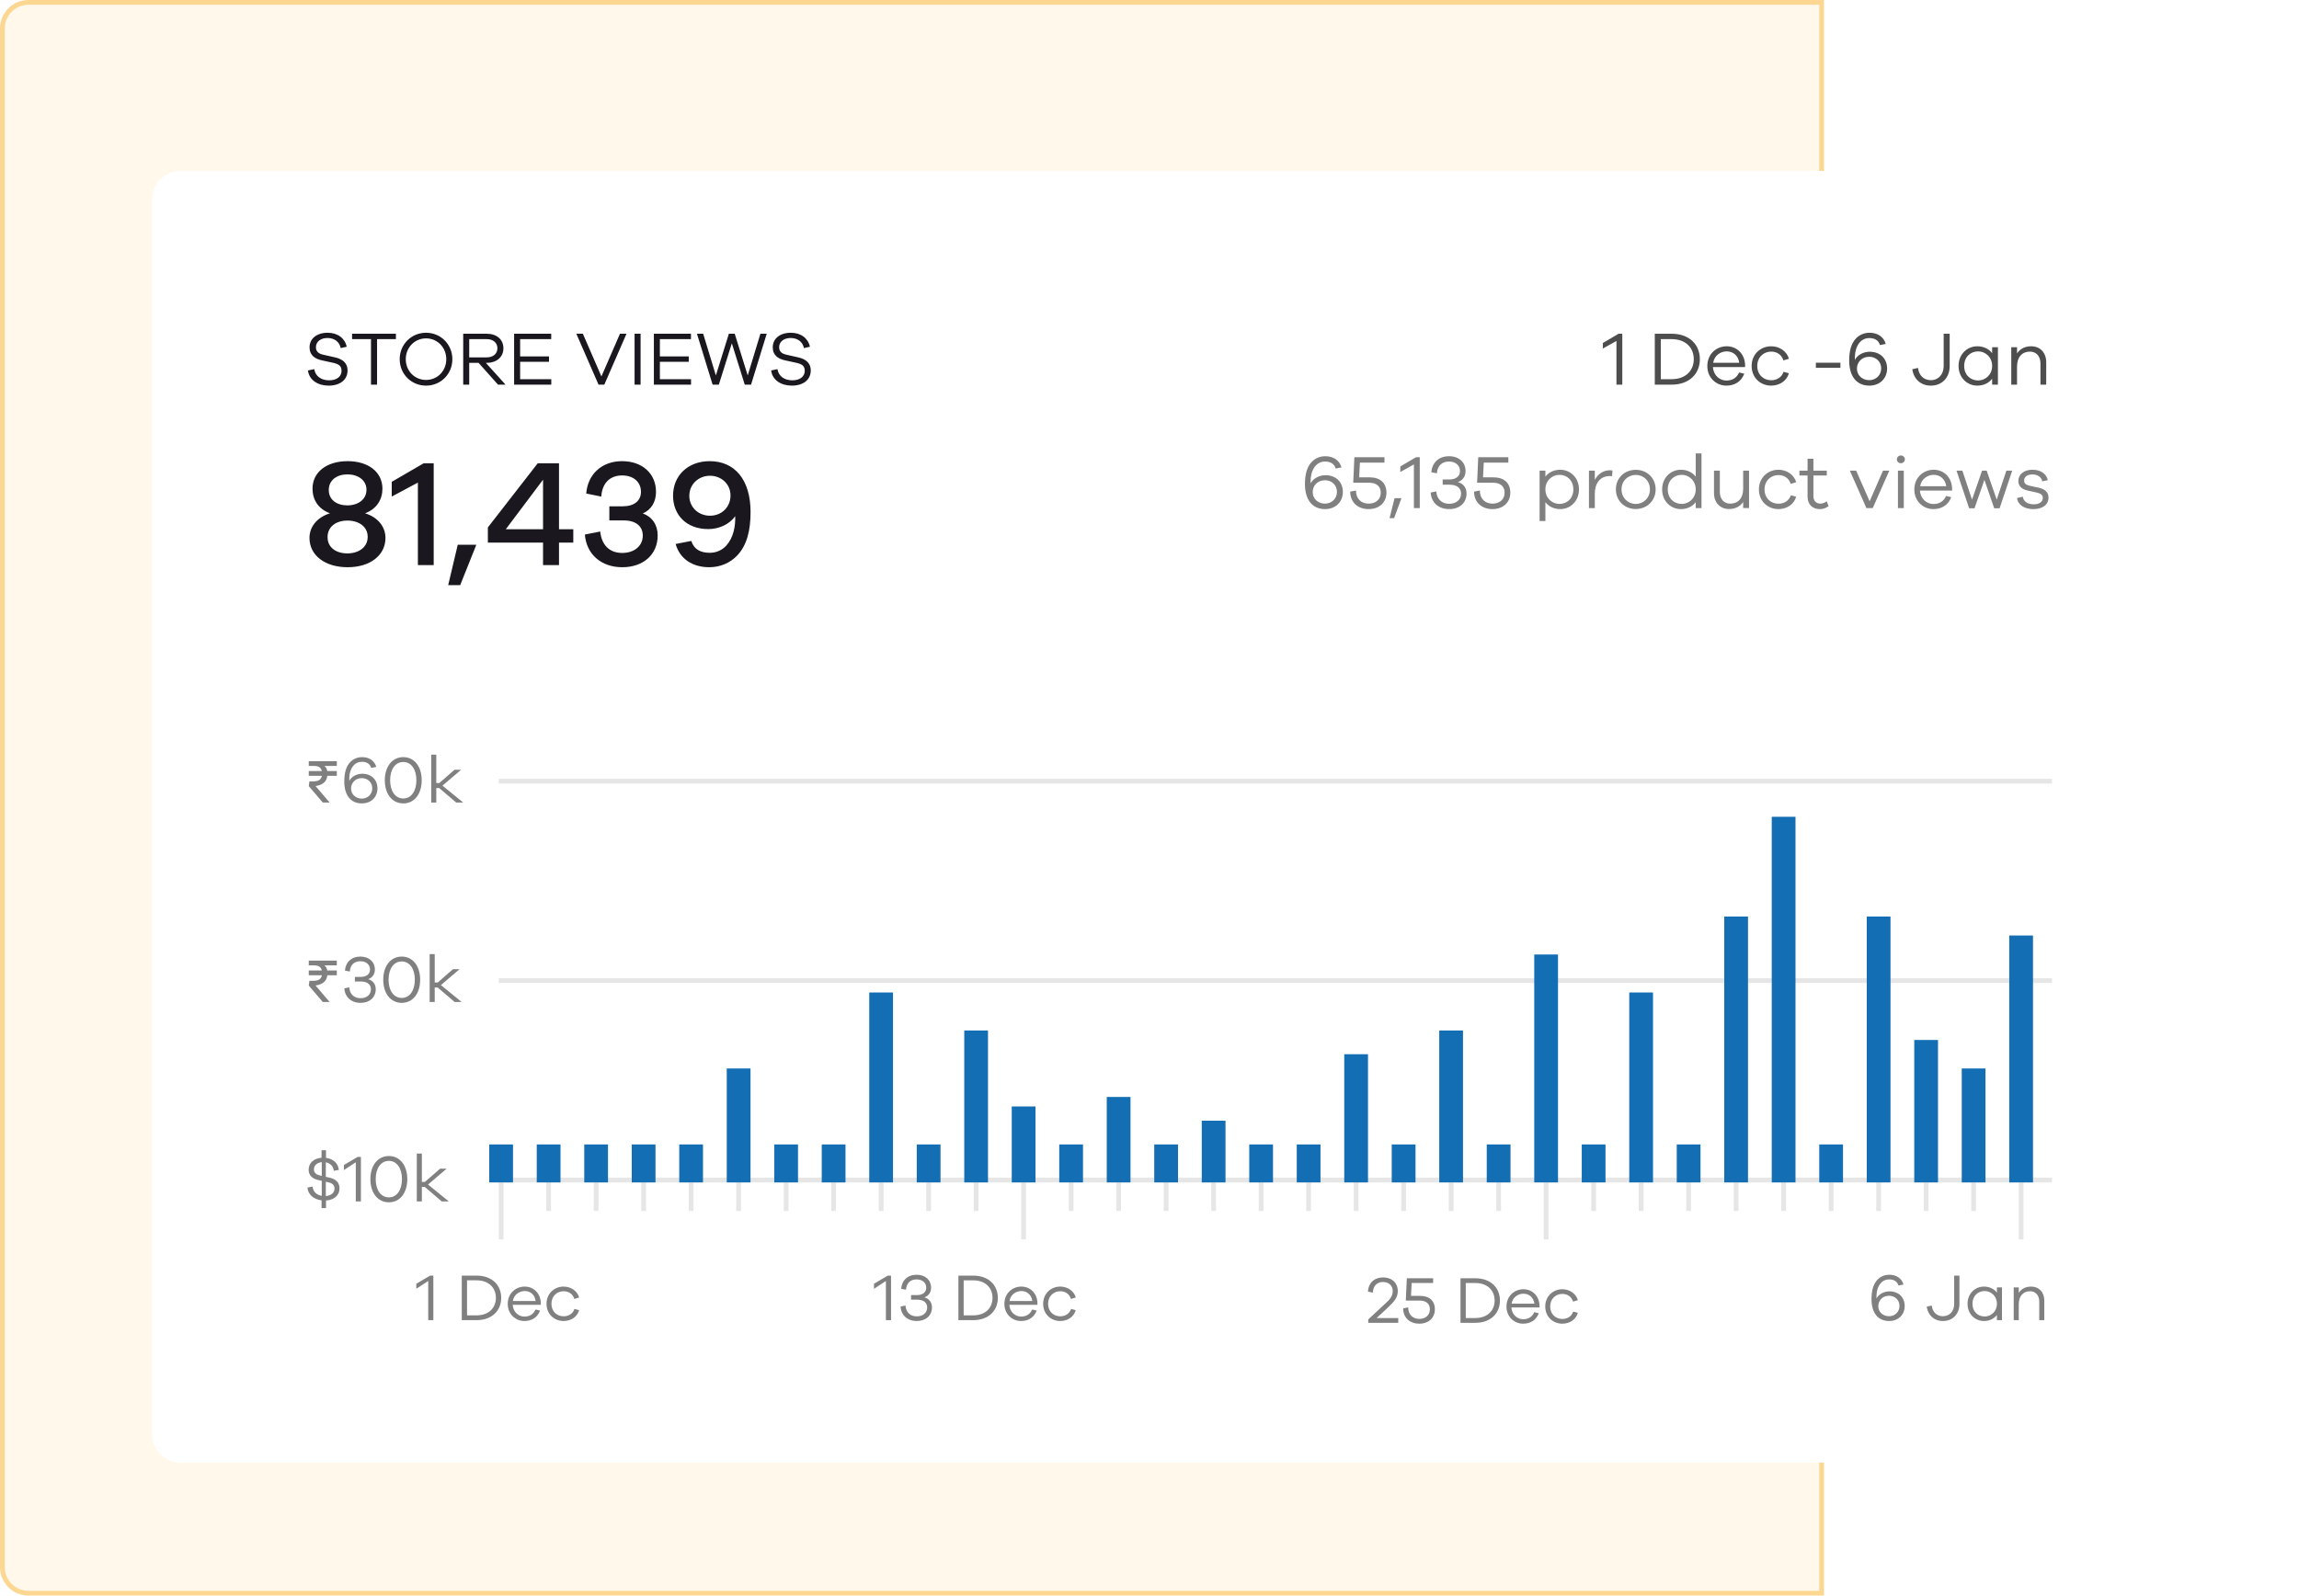 <svg width="484" height="336" viewBox="0 0 484 336" fill="none" xmlns="http://www.w3.org/2000/svg">
<path d="M384 336L6 336C2.686 336 2.34843e-07 333.314 5.24537e-07 330L2.88495e-05 6C2.91392e-05 2.686 2.686 -2.81793e-06 6 -2.52823e-06L384 3.05176e-05L384 336Z" fill="#FAB73B" fill-opacity="0.1"/>
<path d="M383.5 335.5L6 335.5C2.962 335.5 0.5 333.038 0.5 330L0.5 6C0.5 2.962 2.962 0.5 6 0.5L383.5 0.5L383.5 335.5Z" stroke="#FAB73B" stroke-opacity="0.5"/>
<g filter="url(#filter0_d)">
<path d="M32 38C32 34.686 34.686 32 38 32L458 32C461.314 32 464 34.686 464 38L464 298C464 301.314 461.314 304 458 304L38 304C34.686 304 32 301.314 32 298L32 38Z" fill="white"/>
</g>
<path d="M68.976 70.072C66.688 70.072 65.168 71.304 65.168 73.144C65.168 74.856 66.368 75.576 67.744 75.88L70.16 76.408C71.36 76.68 71.904 77.08 71.904 78.088C71.904 79.272 70.928 80.088 69.296 80.088C67.632 80.088 66.4 79.24 66.16 77.736L64.832 78.008C65.088 80.04 66.912 81.208 69.184 81.208C71.584 81.208 73.168 79.976 73.168 78.024C73.168 76.312 71.952 75.56 70.464 75.24L68.128 74.712C67.12 74.504 66.512 74.072 66.512 73.112C66.512 71.96 67.504 71.176 68.944 71.176C70.416 71.176 71.488 72.008 71.728 73.304L72.992 73.016C72.624 71.256 71.12 70.072 68.976 70.072ZM83.351 71.416V70.28H74.119V71.416H78.103V81H79.383V71.416H83.351ZM89.698 70.072C86.578 70.072 84.146 72.536 84.146 75.64C84.146 78.76 86.578 81.208 89.698 81.208C92.802 81.208 95.234 78.76 95.234 75.64C95.234 72.536 92.802 70.072 89.698 70.072ZM89.698 80.008C87.298 80.008 85.426 78.12 85.426 75.64C85.426 73.176 87.298 71.256 89.698 71.256C92.082 71.256 93.954 73.176 93.954 75.64C93.954 78.12 92.082 80.008 89.698 80.008ZM106.429 81L102.285 76.408H102.477C104.573 76.408 105.981 75.176 105.981 73.336C105.981 71.496 104.573 70.28 102.477 70.28H97.517V81H98.781V76.408H100.749L104.845 81H106.429ZM98.781 75.256V71.416H102.477C103.821 71.416 104.717 72.184 104.717 73.336C104.717 74.488 103.821 75.256 102.477 75.256H98.781ZM116.06 79.848H109.5V76.184H115.58V75.048H109.5V71.416H116.044V70.28H108.236V81H116.06V79.848ZM131.895 70.28H130.519L126.615 79.272L122.711 70.28H121.335L126.007 81H127.223L131.895 70.28ZM134.86 81V70.28H133.596V81H134.86ZM145.482 79.848H138.922V76.184H145.002V75.048H138.922V71.416H145.466V70.28H137.658V81H145.482V79.848ZM161.414 70.28H160.086L157.414 79.064L154.678 70.28H153.446L150.71 79.064L148.038 70.28H146.726L150.022 81H151.334L154.07 72.296L156.79 81H158.118L161.414 70.28ZM166.492 70.072C164.204 70.072 162.684 71.304 162.684 73.144C162.684 74.856 163.884 75.576 165.26 75.88L167.676 76.408C168.876 76.68 169.42 77.08 169.42 78.088C169.42 79.272 168.444 80.088 166.812 80.088C165.148 80.088 163.916 79.24 163.676 77.736L162.348 78.008C162.604 80.04 164.428 81.208 166.7 81.208C169.1 81.208 170.684 79.976 170.684 78.024C170.684 76.312 169.468 75.56 167.98 75.24L165.644 74.712C164.636 74.504 164.028 74.072 164.028 73.112C164.028 71.96 165.02 71.176 166.46 71.176C167.932 71.176 169.004 72.008 169.244 73.304L170.508 73.016C170.14 71.256 168.636 70.072 166.492 70.072Z" fill="#1A181E"/>
<path d="M76.864 108.088C79.328 107.16 80.512 105.176 80.512 102.904C80.512 99.448 77.6 97.112 73.184 97.112C68.736 97.112 65.792 99.448 65.792 102.904C65.792 105.24 67.008 107.192 69.472 108.088C66.624 108.984 65.152 111.032 65.152 113.272C65.152 116.92 68.384 119.448 73.184 119.448C77.952 119.448 81.152 116.92 81.152 113.272C81.152 111.064 79.712 108.984 76.864 108.088ZM73.152 99.896C75.328 99.896 77.152 101.08 77.152 103.128C77.152 105.176 75.392 106.424 73.12 106.424C70.88 106.424 69.216 105.24 69.216 103.192C69.216 101.08 70.944 99.896 73.152 99.896ZM73.12 116.536C70.784 116.536 68.96 115.32 68.96 113.112C68.96 110.904 70.752 109.624 73.152 109.624C75.552 109.624 77.408 110.904 77.408 113.048C77.408 115.288 75.456 116.536 73.12 116.536ZM91.305 97.56H89.192L82.472 101.464V104.568L87.977 101.624V119H91.305V97.56ZM96.882 123.224L100.242 114.808V114.712H96.37L94.353 123.224H96.882ZM120.693 114.264V111.448H117.685V97.56H113.205L102.709 111.064V114.264H114.325V119H117.685V114.264H120.693ZM114.325 111.448H106.485L114.325 101.016V111.448ZM135.322 108.12C137.05 107.384 138.106 105.752 138.106 103.576C138.106 99.736 135.226 97.112 130.97 97.112C126.65 97.112 123.738 99.896 123.418 103.928L126.586 104.568C126.778 101.624 128.506 100.12 130.97 100.12C133.37 100.12 134.938 101.496 134.938 103.576C134.938 105.464 133.498 106.616 131.13 106.616H128.282V109.592H131.322C133.85 109.592 135.322 110.808 135.322 112.792C135.322 114.968 133.53 116.44 131.002 116.44C128.25 116.44 126.65 114.712 126.362 111.928L123.13 112.568C123.45 116.664 126.522 119.448 131.002 119.448C135.45 119.448 138.458 116.76 138.458 112.76C138.458 110.488 137.274 108.824 135.322 108.12ZM149.406 97.112C144.798 97.112 141.694 100.184 141.694 104.376C141.694 108.44 144.51 111.416 149.118 111.416C151.39 111.416 153.598 110.392 154.782 108.696C154.846 110.968 154.366 113.272 152.894 114.904C152.062 115.8 150.878 116.408 149.438 116.408C147.486 116.408 146.11 115.704 145.534 113.912L142.238 114.552C143.134 117.72 145.822 119.448 149.31 119.448C151.678 119.448 153.694 118.52 155.134 117.048C157.246 114.872 158.014 111.704 158.014 107.832C158.014 101.016 154.686 97.112 149.406 97.112ZM149.47 108.6C147.07 108.6 145.118 106.84 145.118 104.408C145.118 101.976 147.07 100.184 149.47 100.184C151.806 100.184 153.79 101.88 153.79 104.344C153.79 106.776 151.934 108.6 149.47 108.6Z" fill="#1A181E"/>
<path d="M279.044 100.072C277.716 100.072 276.468 100.744 275.924 101.784C275.876 100.504 276.084 99.032 276.996 98.04C277.46 97.528 278.132 97.192 278.964 97.192C280.084 97.192 280.9 97.656 281.204 98.664L282.42 98.424C281.988 96.904 280.676 96.072 279.012 96.072C277.86 96.072 276.884 96.52 276.18 97.24C275.124 98.328 274.724 99.96 274.724 101.928C274.724 105.256 276.292 107.208 278.948 107.208C281.22 107.208 282.708 105.656 282.708 103.592C282.708 101.576 281.316 100.072 279.044 100.072ZM278.932 106.056C277.508 106.056 276.356 105.064 276.356 103.624C276.356 102.264 277.38 101.128 278.932 101.128C280.404 101.128 281.46 102.184 281.46 103.576C281.46 104.968 280.404 106.056 278.932 106.056ZM286.138 100.52L286.298 97.416H291.466V96.28H285.13L284.89 101.656H288.266C289.722 101.656 290.682 102.36 290.682 103.752C290.682 105.144 289.658 106.056 288.138 106.056C286.602 106.056 285.466 105.064 285.466 103.288L284.25 103.528C284.266 105.848 285.93 107.208 288.122 107.208C290.394 107.208 291.882 105.784 291.882 103.736C291.882 101.656 290.49 100.52 288.362 100.52H286.138ZM293.497 109.112L295.033 104.936V104.904H293.593L292.537 109.112H293.497ZM298.897 96.28H298.113L294.801 98.232V99.4L297.665 97.8V107H298.897V96.28ZM306.921 101.512C307.913 101.176 308.537 100.344 308.537 99.192C308.537 97.336 307.145 96.072 305.049 96.072C302.889 96.072 301.481 97.448 301.337 99.448L302.505 99.672C302.601 98.088 303.577 97.192 305.033 97.192C306.441 97.192 307.369 97.992 307.369 99.192C307.369 100.296 306.505 100.968 305.129 100.968H303.721V102.072H305.209C306.697 102.072 307.593 102.76 307.593 103.944C307.593 105.24 306.569 106.088 305.097 106.088C303.481 106.088 302.489 105.064 302.377 103.48L301.193 103.72C301.321 105.8 302.825 107.208 305.097 107.208C307.273 107.208 308.745 105.896 308.745 103.928C308.745 102.696 308.057 101.832 306.921 101.512ZM312.216 100.52L312.376 97.416H317.544V96.28H311.208L310.968 101.656H314.344C315.8 101.656 316.76 102.36 316.76 103.752C316.76 105.144 315.736 106.056 314.216 106.056C312.68 106.056 311.544 105.064 311.544 103.288L310.328 103.528C310.344 105.848 312.008 107.208 314.2 107.208C316.472 107.208 317.96 105.784 317.96 103.736C317.96 101.656 316.568 100.52 314.44 100.52H312.216ZM328.479 98.92C327.167 98.92 326.047 99.448 325.343 100.376V99.112H324.127V109.72H325.343V105.752C326.047 106.68 327.167 107.208 328.479 107.208C330.575 107.208 332.415 105.56 332.415 103.064C332.415 100.568 330.575 98.92 328.479 98.92ZM328.287 106.12C326.799 106.12 325.343 104.936 325.343 103.064C325.343 101.176 326.799 99.992 328.287 99.992C329.919 99.992 331.231 101.176 331.231 103.064C331.231 104.936 329.919 106.12 328.287 106.12ZM338.917 99.032C337.461 99.032 336.389 99.88 335.749 101.048V99.112H334.517V107H335.749V103.96C335.749 101.832 336.821 100.248 338.917 100.248C339.061 100.248 339.237 100.248 339.381 100.264L339.477 99.096C339.253 99.032 339.109 99.032 338.917 99.032ZM344.38 98.936C342.028 98.936 340.188 100.632 340.188 103.048C340.188 105.464 342.028 107.192 344.38 107.192C346.7 107.192 348.556 105.464 348.556 103.048C348.556 100.632 346.7 98.936 344.38 98.936ZM344.38 106.12C342.748 106.12 341.372 104.872 341.372 103.048C341.372 101.24 342.748 100.008 344.38 100.008C345.996 100.008 347.356 101.24 347.356 103.048C347.356 104.872 345.996 106.12 344.38 106.12ZM358.21 95.48H356.994V100.376C356.29 99.448 355.17 98.92 353.858 98.92C351.762 98.92 349.922 100.568 349.922 103.064C349.922 105.56 351.762 107.208 353.858 107.208C355.17 107.208 356.29 106.68 356.994 105.752V107H358.21V95.48ZM354.05 106.12C352.418 106.12 351.106 104.936 351.106 103.064C351.106 101.176 352.418 99.992 354.05 99.992C355.538 99.992 356.994 101.176 356.994 103.064C356.994 104.936 355.538 106.12 354.05 106.12ZM368.217 99.112H366.985V102.904C366.985 104.952 365.897 106.056 364.249 106.056C362.937 106.056 362.073 105.08 362.073 103.608V99.112H360.841V103.832C360.841 105.832 362.105 107.192 364.009 107.192C365.321 107.192 366.345 106.648 366.985 105.704V106.984H368.217V99.112ZM374.409 106.072C372.793 106.072 371.481 104.904 371.481 103.064C371.481 101.256 372.793 100.04 374.409 100.04C375.577 100.04 376.633 100.68 376.985 101.896L378.153 101.544C377.673 99.928 376.137 98.92 374.409 98.92C372.185 98.92 370.297 100.584 370.297 103.064C370.297 105.576 372.185 107.208 374.409 107.208C376.153 107.208 377.705 106.216 378.137 104.6L377.017 104.296C376.633 105.48 375.577 106.072 374.409 106.072ZM384.572 105.576C384.172 105.864 383.676 106.056 383.228 106.056C382.348 106.056 381.772 105.48 381.772 104.456V100.136H384.588V99.112H381.772V96.6H380.54V99.112H378.828V100.136H380.54V104.536C380.54 106.28 381.58 107.208 383.148 107.208C383.788 107.208 384.332 107.032 384.972 106.584L384.572 105.576ZM397.748 99.112H396.42L393.604 105.56L390.772 99.112H389.444L392.932 107H394.26L397.748 99.112ZM400.175 95.912C399.695 95.912 399.343 96.296 399.343 96.728C399.343 97.192 399.695 97.544 400.175 97.544C400.655 97.544 401.023 97.192 401.023 96.728C401.023 96.296 400.655 95.912 400.175 95.912ZM400.799 107V99.112H399.567V107H400.799ZM410.968 102.856C410.888 100.504 409.224 98.92 407.096 98.92C404.92 98.92 403.016 100.552 403.016 103.08C403.016 105.592 404.92 107.208 407.016 107.208C408.792 107.208 410.168 106.344 410.792 104.696L409.704 104.44C409.144 105.704 408.136 106.136 407.016 106.136C405.656 106.136 404.312 105.08 404.2 103.304H410.968V102.856ZM407.096 99.992C408.408 99.992 409.512 100.84 409.736 102.392H404.248C404.488 100.84 405.816 99.992 407.096 99.992ZM423.625 99.112H422.393L420.361 105.224L418.249 99.112H417.273L415.161 105.224L413.129 99.112H411.897L414.553 107.032H415.689L417.769 101.048L419.833 107.032H420.969L423.625 99.112ZM424.642 104.872C424.834 106.408 426.274 107.208 428.082 107.208C429.97 107.208 431.266 106.328 431.266 104.776C431.266 103.576 430.386 102.968 429.234 102.712L427.33 102.296C426.562 102.12 426.13 101.832 426.13 101.208C426.13 100.456 426.754 99.912 427.874 99.912C429.042 99.912 429.794 100.504 429.954 101.368L431.122 101.112C430.834 99.832 429.682 98.92 427.906 98.92C426.098 98.92 424.914 99.88 424.914 101.304C424.914 102.392 425.65 103.048 426.962 103.32L428.77 103.72C429.57 103.896 430.066 104.2 430.066 104.856C430.066 105.672 429.314 106.2 428.178 106.2C426.93 106.2 425.97 105.64 425.858 104.6L424.642 104.872Z" fill="#808080"/>
<path d="M341.538 70.28H340.754L337.442 72.232V73.4L340.306 71.8V81H341.538V70.28ZM348.377 70.28V81H351.929C355.689 81 357.865 78.664 357.865 75.64C357.865 72.6 355.689 70.28 351.929 70.28H348.377ZM349.641 79.848V71.416H351.913C354.921 71.416 356.585 73.256 356.585 75.64C356.585 78.008 354.921 79.848 351.913 79.848H349.641ZM367.39 76.856C367.31 74.504 365.646 72.92 363.518 72.92C361.342 72.92 359.438 74.552 359.438 77.08C359.438 79.592 361.342 81.208 363.438 81.208C365.214 81.208 366.59 80.344 367.214 78.696L366.126 78.44C365.566 79.704 364.558 80.136 363.438 80.136C362.078 80.136 360.734 79.08 360.622 77.304H367.39V76.856ZM363.518 73.992C364.83 73.992 365.934 74.84 366.158 76.392H360.67C360.91 74.84 362.238 73.992 363.518 73.992ZM372.878 80.072C371.262 80.072 369.95 78.904 369.95 77.064C369.95 75.256 371.262 74.04 372.878 74.04C374.046 74.04 375.102 74.68 375.454 75.896L376.622 75.544C376.142 73.928 374.606 72.92 372.878 72.92C370.654 72.92 368.766 74.584 368.766 77.064C368.766 79.576 370.654 81.208 372.878 81.208C374.622 81.208 376.174 80.216 376.606 78.6L375.486 78.296C375.102 79.48 374.046 80.072 372.878 80.072ZM387.456 77.448V76.376H382.288V77.448H387.456ZM393.622 74.072C392.294 74.072 391.046 74.744 390.502 75.784C390.454 74.504 390.662 73.032 391.574 72.04C392.038 71.528 392.71 71.192 393.542 71.192C394.662 71.192 395.478 71.656 395.782 72.664L396.998 72.424C396.566 70.904 395.254 70.072 393.59 70.072C392.438 70.072 391.462 70.52 390.758 71.24C389.702 72.328 389.302 73.96 389.302 75.928C389.302 79.256 390.87 81.208 393.526 81.208C395.798 81.208 397.286 79.656 397.286 77.592C397.286 75.576 395.894 74.072 393.622 74.072ZM393.51 80.056C392.086 80.056 390.934 79.064 390.934 77.624C390.934 76.264 391.958 75.128 393.51 75.128C394.982 75.128 396.038 76.184 396.038 77.576C396.038 78.968 394.982 80.056 393.51 80.056ZM410.459 70.28H409.195V77.096C409.195 78.824 408.107 80.056 406.491 80.056C404.955 80.056 403.979 79 403.787 77.48L402.587 77.752C402.875 79.784 404.331 81.208 406.491 81.208C408.875 81.208 410.459 79.496 410.459 77.096V70.28ZM420.615 73.112H419.399V74.376C418.695 73.448 417.575 72.92 416.263 72.92C414.167 72.92 412.327 74.568 412.327 77.064C412.327 79.56 414.167 81.208 416.263 81.208C417.575 81.208 418.695 80.68 419.399 79.752V81H420.615V73.112ZM416.455 80.12C414.823 80.12 413.511 78.936 413.511 77.064C413.511 75.176 414.823 73.992 416.455 73.992C417.943 73.992 419.399 75.176 419.399 77.064C419.399 78.936 417.943 80.12 416.455 80.12ZM427.616 72.92C426.288 72.92 425.28 73.464 424.64 74.424V73.112H423.424V81H424.64V77.208C424.64 75.16 425.728 74.04 427.376 74.04C428.688 74.04 429.568 75.032 429.568 76.504V81H430.784V76.28C430.784 74.28 429.52 72.92 427.616 72.92Z" fill="#4D4D4D"/>
<path d="M105 164H432V165H105V164Z" fill="#E6E6E6"/>
<path d="M68.907 163.367C68.843 163.96 68.613 164.438 68.217 164.803C67.82 165.167 67.226 165.409 66.433 165.527L69.393 169H67.957L65.004 165.548L65.141 164.55H65.769C65.993 164.55 66.189 164.541 66.357 164.522C66.526 164.504 66.672 164.479 66.795 164.447C66.922 164.411 67.032 164.367 67.123 164.317C67.214 164.263 67.299 164.201 67.376 164.133C67.576 163.941 67.706 163.686 67.766 163.367H65.004V162.369H67.752C67.716 162.191 67.656 162.041 67.574 161.918C67.497 161.79 67.394 161.676 67.267 161.576C67.139 161.476 66.97 161.403 66.761 161.357C66.556 161.312 66.28 161.289 65.934 161.289H65.004V160.291H70.91V161.289H68.285C68.445 161.403 68.577 161.553 68.682 161.74C68.787 161.927 68.859 162.137 68.9 162.369H70.91V163.367H68.907Z" fill="#808080"/>
<path d="M76.26 162.938C75.098 162.938 74.006 163.526 73.53 164.436C73.488 163.316 73.67 162.028 74.468 161.16C74.874 160.712 75.462 160.418 76.19 160.418C77.17 160.418 77.884 160.824 78.15 161.706L79.214 161.496C78.836 160.166 77.688 159.438 76.232 159.438C75.224 159.438 74.37 159.83 73.754 160.46C72.83 161.412 72.48 162.84 72.48 164.562C72.48 167.474 73.852 169.182 76.176 169.182C78.164 169.182 79.466 167.824 79.466 166.018C79.466 164.254 78.248 162.938 76.26 162.938ZM76.162 168.174C74.916 168.174 73.908 167.306 73.908 166.046C73.908 164.856 74.804 163.862 76.162 163.862C77.45 163.862 78.374 164.786 78.374 166.004C78.374 167.222 77.45 168.174 76.162 168.174Z" fill="#808080"/>
<path d="M84.903 159.438C82.579 159.438 81.011 161.412 81.011 164.31C81.011 167.222 82.579 169.182 84.903 169.182C87.227 169.182 88.781 167.222 88.781 164.31C88.781 161.412 87.227 159.438 84.903 159.438ZM84.903 168.146C83.223 168.146 82.131 166.592 82.131 164.31C82.131 162.014 83.223 160.46 84.903 160.46C86.569 160.46 87.661 162.014 87.661 164.31C87.661 166.592 86.569 168.146 84.903 168.146Z" fill="#808080"/>
<path d="M93.15 165.444L97.07 162.098H95.684L92.478 164.898H91.848V158.92H90.784V169H91.848V165.948H92.464L96.034 169H97.518L93.15 165.444Z" fill="#808080"/>
<path d="M105 206H432V207H105V206Z" fill="#E6E6E6"/>
<path d="M68.907 205.367C68.843 205.96 68.613 206.438 68.217 206.803C67.82 207.167 67.226 207.409 66.433 207.527L69.393 211H67.957L65.004 207.548L65.141 206.55H65.769C65.993 206.55 66.189 206.541 66.357 206.522C66.526 206.504 66.672 206.479 66.795 206.447C66.922 206.411 67.032 206.367 67.123 206.317C67.214 206.263 67.299 206.201 67.376 206.133C67.576 205.941 67.706 205.686 67.766 205.367H65.004V204.369H67.752C67.716 204.191 67.656 204.041 67.574 203.918C67.497 203.79 67.394 203.676 67.267 203.576C67.139 203.476 66.97 203.403 66.761 203.357C66.556 203.312 66.28 203.289 65.934 203.289H65.004V202.291H70.91V203.289H68.285C68.445 203.403 68.577 203.553 68.682 203.74C68.787 203.927 68.859 204.137 68.9 204.369H70.91V205.367H68.907Z" fill="#808080"/>
<path d="M77.506 206.198C78.374 205.904 78.92 205.176 78.92 204.168C78.92 202.544 77.702 201.438 75.868 201.438C73.978 201.438 72.746 202.642 72.62 204.392L73.642 204.588C73.726 203.202 74.58 202.418 75.854 202.418C77.086 202.418 77.898 203.118 77.898 204.168C77.898 205.134 77.142 205.722 75.938 205.722H74.706V206.688H76.008C77.31 206.688 78.094 207.29 78.094 208.326C78.094 209.46 77.198 210.202 75.91 210.202C74.496 210.202 73.628 209.306 73.53 207.92L72.494 208.13C72.606 209.95 73.922 211.182 75.91 211.182C77.814 211.182 79.102 210.034 79.102 208.312C79.102 207.234 78.5 206.478 77.506 206.198Z" fill="#808080"/>
<path d="M84.575 201.438C82.251 201.438 80.683 203.412 80.683 206.31C80.683 209.222 82.251 211.182 84.575 211.182C86.899 211.182 88.453 209.222 88.453 206.31C88.453 203.412 86.899 201.438 84.575 201.438ZM84.575 210.146C82.895 210.146 81.803 208.592 81.803 206.31C81.803 204.014 82.895 202.46 84.575 202.46C86.241 202.46 87.333 204.014 87.333 206.31C87.333 208.592 86.241 210.146 84.575 210.146Z" fill="#808080"/>
<path d="M92.822 207.444L96.742 204.098H95.356L92.15 206.898H91.52V200.92H90.456V211H91.52V207.948H92.136L95.706 211H97.19L92.822 207.444Z" fill="#808080"/>
<path d="M105 248H432V249H105V248Z" fill="#E6E6E6"/>
<path d="M71.475 250.242C71.475 248.842 70.495 248.226 69.291 247.974L68.591 247.82V244.768C69.473 244.936 70.187 245.538 70.271 246.56L71.335 246.35C71.209 245.006 70.173 244.012 68.633 243.83V242.22H67.695V243.802C66.085 243.928 64.979 244.88 64.979 246.322C64.979 247.666 65.945 248.282 67.107 248.52L67.737 248.66V251.824C66.729 251.656 65.917 251.012 65.805 249.864L64.727 250.088C64.853 251.614 66.127 252.58 67.695 252.776V254.4H68.633V252.804C70.313 252.706 71.475 251.74 71.475 250.242ZM67.401 247.54C66.631 247.358 66.085 247.036 66.085 246.252C66.085 245.412 66.743 244.838 67.737 244.726V247.624L67.401 247.54ZM68.591 251.866V248.856L69.025 248.954C69.907 249.136 70.425 249.5 70.425 250.284C70.425 251.166 69.711 251.782 68.591 251.866Z" fill="#808080"/>
<path d="M75.295 243.62L72.397 245.328V246.392L74.903 244.754V253H75.981V243.62H75.295Z" fill="#808080"/>
<path d="M81.868 243.438C79.544 243.438 77.976 245.412 77.976 248.31C77.976 251.222 79.544 253.182 81.868 253.182C84.192 253.182 85.746 251.222 85.746 248.31C85.746 245.412 84.192 243.438 81.868 243.438ZM81.868 252.146C80.188 252.146 79.096 250.592 79.096 248.31C79.096 246.014 80.188 244.46 81.868 244.46C83.534 244.46 84.626 246.014 84.626 248.31C84.626 250.592 83.534 252.146 81.868 252.146Z" fill="#808080"/>
<path d="M90.114 249.444L94.034 246.098H92.648L89.442 248.898H88.812V242.92H87.748V253H88.812V249.948H89.428L92.998 253H94.482L90.114 249.444Z" fill="#808080"/>
<path d="M90.546 268.62L87.648 270.328V271.392L90.154 269.754V278H91.232V268.62H90.546Z" fill="#808080"/>
<path d="M100.324 268.62H97.216V278H100.324C103.614 278 105.518 275.956 105.518 273.31C105.518 270.65 103.614 268.62 100.324 268.62ZM100.31 276.992H98.322V269.614H100.31C102.942 269.614 104.398 271.224 104.398 273.31C104.398 275.382 102.942 276.992 100.31 276.992Z" fill="#808080"/>
<path d="M113.853 274.374C113.783 272.316 112.327 270.93 110.465 270.93C108.561 270.93 106.895 272.358 106.895 274.57C106.895 276.768 108.561 278.182 110.395 278.182C111.949 278.182 113.153 277.426 113.699 275.984L112.747 275.76C112.257 276.866 111.375 277.244 110.395 277.244C109.205 277.244 108.029 276.32 107.931 274.766H113.853V274.374ZM110.465 271.868C111.627 271.868 112.579 272.61 112.775 273.968H107.973C108.183 272.61 109.345 271.868 110.465 271.868Z" fill="#808080"/>
<path d="M118.655 277.188C117.241 277.188 116.093 276.166 116.093 274.556C116.093 272.974 117.241 271.91 118.655 271.91C119.677 271.91 120.601 272.47 120.909 273.534L121.931 273.226C121.511 271.812 120.167 270.93 118.655 270.93C116.709 270.93 115.057 272.386 115.057 274.556C115.057 276.754 116.709 278.182 118.655 278.182C120.181 278.182 121.539 277.314 121.917 275.9L120.937 275.634C120.601 276.67 119.677 277.188 118.655 277.188Z" fill="#808080"/>
<path d="M186.898 268.621L184 270.329V271.393L186.506 269.755V278.001H187.584V268.621H186.898Z" fill="#808080"/>
<path d="M194.605 273.199C195.473 272.905 196.019 272.177 196.019 271.169C196.019 269.545 194.801 268.439 192.967 268.439C191.077 268.439 189.845 269.643 189.719 271.393L190.741 271.589C190.825 270.203 191.679 269.419 192.953 269.419C194.185 269.419 194.997 270.119 194.997 271.169C194.997 272.135 194.241 272.723 193.037 272.723H191.805V273.689H193.107C194.409 273.689 195.193 274.291 195.193 275.327C195.193 276.461 194.297 277.203 193.009 277.203C191.595 277.203 190.727 276.307 190.629 274.921L189.593 275.131C189.705 276.951 191.021 278.183 193.009 278.183C194.913 278.183 196.201 277.035 196.201 275.313C196.201 274.235 195.599 273.479 194.605 273.199Z" fill="#808080"/>
<path d="M204.879 268.621H201.771V278.001H204.879C208.169 278.001 210.073 275.957 210.073 273.311C210.073 270.651 208.169 268.621 204.879 268.621ZM204.865 276.993H202.877V269.615H204.865C207.497 269.615 208.953 271.225 208.953 273.311C208.953 275.383 207.497 276.993 204.865 276.993Z" fill="#808080"/>
<path d="M218.408 274.375C218.338 272.317 216.882 270.931 215.02 270.931C213.116 270.931 211.45 272.359 211.45 274.571C211.45 276.769 213.116 278.183 214.95 278.183C216.504 278.183 217.708 277.427 218.254 275.985L217.302 275.761C216.812 276.867 215.93 277.245 214.95 277.245C213.76 277.245 212.584 276.321 212.486 274.767H218.408V274.375ZM215.02 271.869C216.182 271.869 217.134 272.611 217.33 273.969H212.528C212.738 272.611 213.9 271.869 215.02 271.869Z" fill="#808080"/>
<path d="M223.21 277.189C221.796 277.189 220.648 276.167 220.648 274.557C220.648 272.975 221.796 271.911 223.21 271.911C224.232 271.911 225.156 272.471 225.464 273.535L226.486 273.227C226.066 271.813 224.722 270.931 223.21 270.931C221.264 270.931 219.612 272.387 219.612 274.557C219.612 276.755 221.264 278.183 223.21 278.183C224.736 278.183 226.094 277.315 226.472 275.901L225.492 275.635C225.156 276.671 224.232 277.189 223.21 277.189Z" fill="#808080"/>
<path d="M289.82 277.554L292.074 275.454C293.516 274.096 294.272 273.256 294.272 271.87C294.272 270.162 293.026 269 291.178 269C289.33 269 288.07 270.176 288 271.996L289.022 272.206C289.078 270.778 289.89 269.966 291.164 269.966C292.382 269.966 293.208 270.736 293.208 271.884C293.208 273.074 292.48 273.746 291.402 274.726L288.056 277.848V278.562H294.37V277.554H289.82Z" fill="#808080"/>
<path d="M298.999 272.892H297.053L297.193 270.176H301.715V269.182H296.171L295.961 273.886H298.915C300.189 273.886 301.029 274.502 301.029 275.72C301.029 276.938 300.133 277.736 298.803 277.736C297.459 277.736 296.465 276.868 296.465 275.314L295.401 275.524C295.415 277.554 296.871 278.744 298.789 278.744C300.777 278.744 302.079 277.498 302.079 275.706C302.079 273.886 300.861 272.892 298.999 272.892Z" fill="#808080"/>
<path d="M310.583 269.182H307.475V278.562H310.583C313.873 278.562 315.777 276.518 315.777 273.872C315.777 271.212 313.873 269.182 310.583 269.182ZM310.569 277.554H308.581V270.176H310.569C313.201 270.176 314.657 271.786 314.657 273.872C314.657 275.944 313.201 277.554 310.569 277.554Z" fill="#808080"/>
<path d="M324.112 274.936C324.042 272.878 322.586 271.492 320.724 271.492C318.82 271.492 317.154 272.92 317.154 275.132C317.154 277.33 318.82 278.744 320.654 278.744C322.208 278.744 323.412 277.988 323.958 276.546L323.006 276.322C322.516 277.428 321.634 277.806 320.654 277.806C319.464 277.806 318.288 276.882 318.19 275.328H324.112V274.936ZM320.724 272.43C321.886 272.43 322.838 273.172 323.034 274.53H318.232C318.442 273.172 319.604 272.43 320.724 272.43Z" fill="#808080"/>
<path d="M328.914 277.75C327.5 277.75 326.352 276.728 326.352 275.118C326.352 273.536 327.5 272.472 328.914 272.472C329.936 272.472 330.86 273.032 331.168 274.096L332.19 273.788C331.77 272.374 330.426 271.492 328.914 271.492C326.968 271.492 325.316 272.948 325.316 275.118C325.316 277.316 326.968 278.744 328.914 278.744C330.44 278.744 331.798 277.876 332.176 276.462L331.196 276.196C330.86 277.232 329.936 277.75 328.914 277.75Z" fill="#808080"/>
<path d="M397.78 271.938C396.618 271.938 395.526 272.526 395.05 273.436C395.008 272.316 395.19 271.028 395.988 270.16C396.394 269.712 396.982 269.418 397.71 269.418C398.69 269.418 399.404 269.824 399.67 270.706L400.734 270.496C400.356 269.166 399.208 268.438 397.752 268.438C396.744 268.438 395.89 268.83 395.274 269.46C394.35 270.412 394 271.84 394 273.562C394 276.474 395.372 278.182 397.696 278.182C399.684 278.182 400.986 276.824 400.986 275.018C400.986 273.254 399.768 271.938 397.78 271.938ZM397.682 277.174C396.436 277.174 395.428 276.306 395.428 275.046C395.428 273.856 396.324 272.862 397.682 272.862C398.97 272.862 399.894 273.786 399.894 275.004C399.894 276.222 398.97 277.174 397.682 277.174Z" fill="#808080"/>
<path d="M411.407 268.62V274.584C411.407 276.096 410.455 277.174 409.041 277.174C407.697 277.174 406.843 276.25 406.675 274.92L405.625 275.158C405.877 276.936 407.151 278.182 409.041 278.182C411.127 278.182 412.513 276.684 412.513 274.584V268.62H411.407Z" fill="#808080"/>
<path d="M420.405 271.098V272.204C419.789 271.392 418.809 270.93 417.661 270.93C415.827 270.93 414.217 272.372 414.217 274.556C414.217 276.74 415.827 278.182 417.661 278.182C418.809 278.182 419.789 277.72 420.405 276.908V278H421.469V271.098H420.405ZM417.829 277.23C416.401 277.23 415.253 276.194 415.253 274.556C415.253 272.904 416.401 271.868 417.829 271.868C419.131 271.868 420.405 272.904 420.405 274.556C420.405 276.194 419.131 277.23 417.829 277.23Z" fill="#808080"/>
<path d="M427.607 270.93C426.445 270.93 425.563 271.406 425.003 272.246V271.098H423.939V278H425.003V274.682C425.003 272.89 425.955 271.91 427.397 271.91C428.545 271.91 429.315 272.778 429.315 274.066V278H430.379V273.87C430.379 272.12 429.273 270.93 427.607 270.93Z" fill="#808080"/>
<path d="M105 249H106V261H105V249Z" fill="#E6E6E6"/>
<path d="M115 249H116V255H115V249Z" fill="#E6E6E6"/>
<path d="M225 249H226V255H225V249Z" fill="#E6E6E6"/>
<path d="M335 249H336V255H335V249Z" fill="#E6E6E6"/>
<path d="M125 249H126V255H125V249Z" fill="#E6E6E6"/>
<path d="M235 249H236V255H235V249Z" fill="#E6E6E6"/>
<path d="M345 249H346V255H345V249Z" fill="#E6E6E6"/>
<path d="M135 249H136V255H135V249Z" fill="#E6E6E6"/>
<path d="M245 249H246V255H245V249Z" fill="#E6E6E6"/>
<path d="M355 249H356V255H355V249Z" fill="#E6E6E6"/>
<path d="M145 249H146V255H145V249Z" fill="#E6E6E6"/>
<path d="M255 249H256V255H255V249Z" fill="#E6E6E6"/>
<path d="M365 249H366V255H365V249Z" fill="#E6E6E6"/>
<path d="M155 249H156V255H155V249Z" fill="#E6E6E6"/>
<path d="M265 249H266V255H265V249Z" fill="#E6E6E6"/>
<path d="M375 249H376V255H375V249Z" fill="#E6E6E6"/>
<path d="M165 249H166V255H165V249Z" fill="#E6E6E6"/>
<path d="M275 249H276V255H275V249Z" fill="#E6E6E6"/>
<path d="M385 249H386V255H385V249Z" fill="#E6E6E6"/>
<path d="M175 249H176V255H175V249Z" fill="#E6E6E6"/>
<path d="M285 249H286V255H285V249Z" fill="#E6E6E6"/>
<path d="M405 249H406V255H405V249Z" fill="#E6E6E6"/>
<path d="M415 249H416V255H415V249Z" fill="#E6E6E6"/>
<path d="M395 249H396V255H395V249Z" fill="#E6E6E6"/>
<path d="M185 249H186V255H185V249Z" fill="#E6E6E6"/>
<path d="M295 249H296V255H295V249Z" fill="#E6E6E6"/>
<path d="M195 249H196V255H195V249Z" fill="#E6E6E6"/>
<path d="M305 249H306V255H305V249Z" fill="#E6E6E6"/>
<path d="M205 249H206V255H205V249Z" fill="#E6E6E6"/>
<path d="M315 249H316V255H315V249Z" fill="#E6E6E6"/>
<path d="M215 249H216V261H215V249Z" fill="#E6E6E6"/>
<path d="M325 249H326V261H325V249Z" fill="#E6E6E6"/>
<path d="M425 249H426V261H425V249Z" fill="#E6E6E6"/>
<path d="M103 241H108V249H103V241Z" fill="#146EB4"/>
<path d="M113 241H118V249H113V241Z" fill="#146EB4"/>
<path d="M123 241H128V249H123V241Z" fill="#146EB4"/>
<path d="M133 241H138V249H133V241Z" fill="#146EB4"/>
<path d="M143 241H148V249H143V241Z" fill="#146EB4"/>
<path d="M153 225H158V249H153V225Z" fill="#146EB4"/>
<path d="M163 241H168V249H163V241Z" fill="#146EB4"/>
<path d="M173 241H178V249H173V241Z" fill="#146EB4"/>
<path d="M183 209H188V249H183V209Z" fill="#146EB4"/>
<path d="M193 241H198V249H193V241Z" fill="#146EB4"/>
<path d="M203 217H208V249H203V217Z" fill="#146EB4"/>
<path d="M213 233H218V249H213V233Z" fill="#146EB4"/>
<path d="M223 241H228V249H223V241Z" fill="#146EB4"/>
<path d="M233 231H238V249H233V231Z" fill="#146EB4"/>
<path d="M243 241H248V249H243V241Z" fill="#146EB4"/>
<path d="M253 236H258V249H253V236Z" fill="#146EB4"/>
<path d="M263 241H268V249H263V241Z" fill="#146EB4"/>
<path d="M273 241H278V249H273V241Z" fill="#146EB4"/>
<path d="M283 222H288V249H283V222Z" fill="#146EB4"/>
<path d="M293 241H298V249H293V241Z" fill="#146EB4"/>
<path d="M303 217H308V249H303V217Z" fill="#146EB4"/>
<path d="M313 241H318V249H313V241Z" fill="#146EB4"/>
<path d="M323 201H328V249H323V201Z" fill="#146EB4"/>
<path d="M333 241H338V249H333V241Z" fill="#146EB4"/>
<path d="M343 209H348V249H343V209Z" fill="#146EB4"/>
<path d="M353 241H358V249H353V241Z" fill="#146EB4"/>
<path d="M363 193H368V249H363V193Z" fill="#146EB4"/>
<path d="M373 172H378V249H373V172Z" fill="#146EB4"/>
<path d="M383 241H388V249H383V241Z" fill="#146EB4"/>
<path d="M393 193H398V249H393V193Z" fill="#146EB4"/>
<path d="M403 219H408V249H403V219Z" fill="#146EB4"/>
<path d="M413 225H418V249H413V225Z" fill="#146EB4"/>
<path d="M423 197H428V249H423V197Z" fill="#146EB4"/>
<defs>
<filter id="filter0_d" x="12" y="16" width="472" height="312" filterUnits="userSpaceOnUse" color-interpolation-filters="sRGB">
<feFlood flood-opacity="0" result="BackgroundImageFix"/>
<feColorMatrix in="SourceAlpha" type="matrix" values="0 0 0 0 0 0 0 0 0 0 0 0 0 0 0 0 0 0 127 0"/>
<feOffset dy="4"/>
<feGaussianBlur stdDeviation="10"/>
<feColorMatrix type="matrix" values="0 0 0 0 0.596 0 0 0 0 0.596 0 0 0 0 0.596 0 0 0 0.2 0"/>
<feBlend mode="normal" in2="BackgroundImageFix" result="effect1_dropShadow"/>
<feBlend mode="normal" in="SourceGraphic" in2="effect1_dropShadow" result="shape"/>
</filter>
</defs>
</svg>
